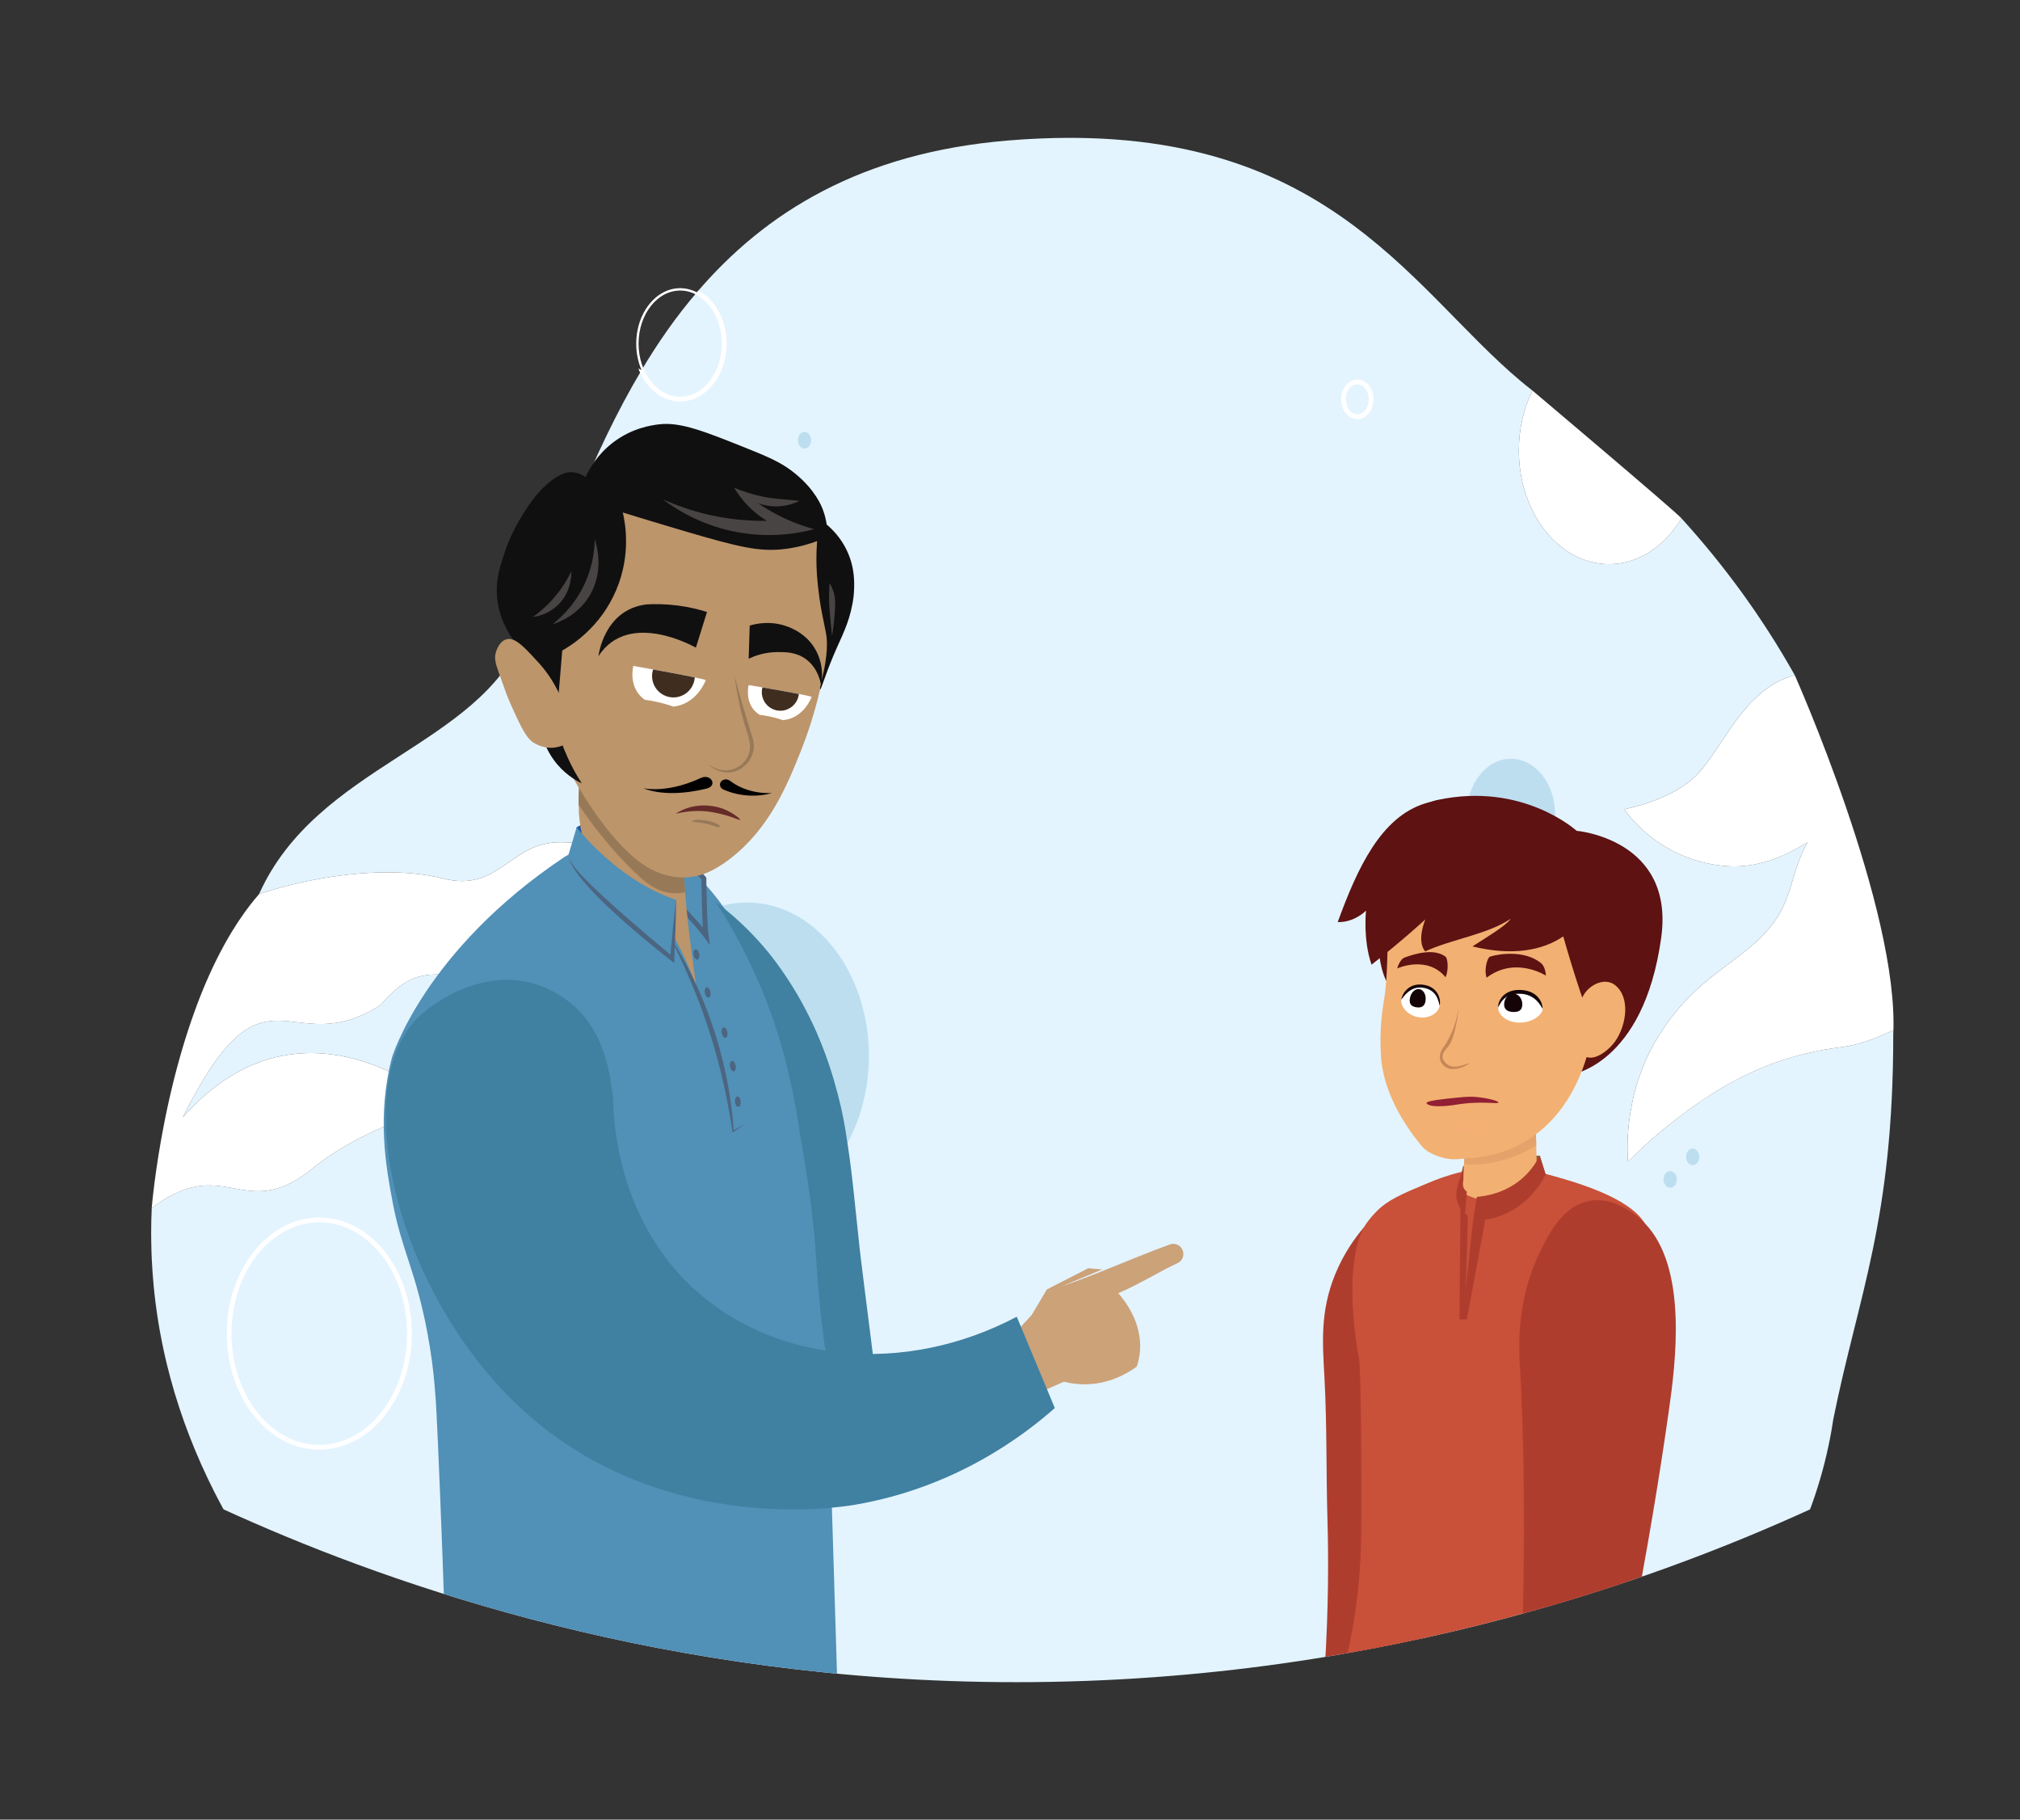 <?xml version="1.0" encoding="utf-8"?>
<!-- Generator: Adobe Illustrator 16.0.0, SVG Export Plug-In . SVG Version: 6.00 Build 0)  -->
<!DOCTYPE svg PUBLIC "-//W3C//DTD SVG 1.1//EN" "http://www.w3.org/Graphics/SVG/1.1/DTD/svg11.dtd">
<svg version="1.1" id="Layer_1" xmlns="http://www.w3.org/2000/svg" xmlns:xlink="http://www.w3.org/1999/xlink" x="0px" y="0px"
	 width="664px" height="598px" viewBox="0 0 664 598" enable-background="new 0 0 664 598" xml:space="preserve">
<rect x="0" y="0" width="664" height="598" fill="#333333" stroke="none"/>
<g>
	<defs>
		<rect id="SVGID_1_" x="-94" y="-115" width="1000" height="1000"/>
	</defs>
	<clipPath id="SVGID_2_">
		<use xlink:href="#SVGID_1_"  overflow="visible"/>
	</clipPath>
	<g clip-path="url(#SVGID_2_)">
		<defs>
			<path id="SVGID_3_" d="M331.17,46.19c-48.13,4.03-79.61,23.57-102.09,49.88h-0.01c-0.26-0.14-0.53-0.26-0.8-0.37
				c-0.16-0.08-0.33-0.15-0.5-0.21c-0.41-0.16-0.84-0.29-1.27-0.41c-0.25-0.06-0.51-0.12-0.77-0.17c-0.23-0.04-0.47-0.08-0.7-0.11
				c-0.48-0.06-0.95-0.09-1.44-0.09c-7.98,0-14.46,8.16-14.46,18.23c0,0.43,0.01,0.85,0.039,1.27c0.011,0.35,0.041,0.69,0.081,1.03
				v0.06c0.04,0.35,0.08,0.69,0.13,1.02c0.01,0.03,0.01,0.06,0.01,0.08c0.049,0.32,0.11,0.64,0.17,0.95
				c0.02,0.11,0.04,0.22,0.07,0.32c0.06,0.31,0.13,0.61,0.21,0.91c0.08,0.32,0.17,0.64,0.27,0.95c0.02,0.08,0.05,0.15,0.07,0.22
				c0.08,0.26,0.17,0.52,0.26,0.77c0.14,0.38,0.29,0.75,0.439,1.11c-7.459-3.88-14.909-7.78-22.369-11.67
				c-11.11,3.38-57.59,18.89-86.69,67.59c-31.75,53.12-19.21,106.26-16.65,116.27c-3.26,3.75-6.231,7.91-8.94,12.35
				c-0.9,1.48-1.77,2.99-2.61,4.52c-7.16,13.06-12.25,27.96-15.83,41.68c-0.42,1.61-0.82,3.21-1.2,4.78
				c-0.38,1.57-0.74,3.13-1.08,4.65c-0.51,2.29-0.98,4.53-1.41,6.68c-3.28,16.5-4.22,28.52-4.22,28.52
				c-0.13,2.78-0.191,5.55-0.191,8.3c0,0.98,0.011,1.96,0.031,2.94c0.02,1.01,0.04,2.01,0.07,3.01c0.02,0.62,0.04,1.23,0.07,1.84
				c0.01,0.32,0.02,0.63,0.04,0.94c0.06,1.34,0.14,2.68,0.24,4.02c0,0.061,0.01,0.13,0.01,0.19c0.12,1.62,0.26,3.229,0.41,4.84
				c0.08,0.84,0.17,1.67,0.26,2.5c0.11,0.95,0.22,1.89,0.34,2.82c0.08,0.64,0.17,1.27,0.26,1.899c0.08,0.63,0.17,1.26,0.27,1.9
				c0.09,0.62,0.19,1.25,0.29,1.88s0.2,1.26,0.31,1.88c0.1,0.58,0.2,1.16,0.3,1.74c0.02,0.1,0.04,0.189,0.06,0.29
				c0.18,0.97,0.36,1.93,0.549,2.89c0,0.01,0.011,0.03,0.011,0.04c0.16,0.811,0.33,1.62,0.5,2.42c0.17,0.82,0.35,1.641,0.54,2.46
				c0.19,0.811,0.38,1.63,0.57,2.44c0.4,1.62,0.81,3.24,1.25,4.85c0.08,0.3,0.16,0.61,0.24,0.91c3.9,14.21,9.06,26.37,14.11,36.23
				c0.37,0.739,0.75,1.479,1.14,2.22c0.359,0.689,0.72,1.38,1.09,2.06c0.28,0.521,0.56,1.03,0.84,1.54
				c49.28,22.49,136.42,54.62,249.22,56.681c125.22,2.3,221.55-33.54,272.271-56.681c0.229-0.58,0.439-1.18,0.649-1.77
				c0.261-0.721,0.51-1.44,0.76-2.17c0.23-0.681,0.46-1.36,0.681-2.04c0.12-0.391,0.25-0.78,0.37-1.17
				c0.259-0.82,0.51-1.641,0.75-2.46c0.029-0.101,0.06-0.19,0.09-0.29c0.229-0.79,0.46-1.57,0.67-2.36
				c0.26-0.94,0.51-1.88,0.75-2.82c0.24-0.95,0.47-1.899,0.69-2.85c0.229-0.95,0.439-1.91,0.64-2.87c0.149-0.69,0.29-1.38,0.42-2.07
				c0.03-0.13,0.05-0.27,0.08-0.399c0.06-0.261,0.109-0.53,0.16-0.8c0.149-0.811,0.3-1.631,0.439-2.45
				c0.01-0.07,0.021-0.141,0.03-0.2c0.16-0.94,0.31-1.88,0.45-2.82c8.3-41.189,19.729-65.149,19.729-126.68
				c2-40.77-32.381-117.95-32.381-117.95c-0.689-1.23-1.379-2.45-2.089-3.65c-0.701-1.21-1.41-2.41-2.13-3.6
				c-0.71-1.19-1.44-2.38-2.17-3.55c-0.721-1.17-1.46-2.33-2.2-3.48c-0.75-1.16-1.491-2.3-2.25-3.43c-0.63-0.95-1.26-1.89-1.9-2.83
				c-0.51-0.74-1.02-1.48-1.529-2.21c-0.57-0.83-1.15-1.65-1.74-2.47c-0.58-0.82-1.16-1.63-1.75-2.44
				c-1.57-2.15-3.15-4.26-4.76-6.33c-0.8-1.04-1.609-2.07-2.41-3.08c-1.62-2.03-3.25-4.03-4.891-5.98
				c-0.819-0.98-1.64-1.95-2.47-2.9c-0.82-0.95-1.65-1.9-2.479-2.83c-0.83-0.94-1.66-1.86-2.491-2.78
				c-2.43-2.7-48.969-41.97-48.969-41.97c-1.301-1.01-2.591-2.04-3.86-3.11c-34.614-28.994-61.44-79.936-148.214-79.934
				C345.173,45.306,338.351,45.591,331.17,46.19"/>
		</defs>
		<clipPath id="SVGID_4_">
			<use xlink:href="#SVGID_3_"  overflow="visible"/>
		</clipPath>
		<path clip-path="url(#SVGID_4_)" fill="#E3F4FF" d="M622.34,339.83c0,61.53-11.43,85.49-19.729,126.68
			c-0.141,0.94-0.29,1.88-0.45,2.82c-0.01,0.06-0.021,0.13-0.03,0.2c-0.14,0.819-0.29,1.64-0.439,2.45
			c-0.051,0.27-0.101,0.539-0.16,0.8c-0.03,0.13-0.05,0.27-0.08,0.399c-0.13,0.69-0.271,1.38-0.42,2.07
			c-0.2,0.96-0.41,1.92-0.641,2.87c-0.22,0.95-0.449,1.899-0.689,2.85c-0.24,0.94-0.49,1.88-0.75,2.82
			c-0.21,0.79-0.44,1.57-0.67,2.36c-0.03,0.1-0.061,0.189-0.09,0.29c-0.24,0.819-0.49,1.64-0.75,2.46
			c-0.12,0.39-0.25,0.779-0.37,1.17c-0.221,0.68-0.45,1.359-0.681,2.04c-0.25,0.729-0.5,1.449-0.76,2.17
			c-0.21,0.59-0.42,1.189-0.649,1.77C544.26,519.19,447.93,555.03,322.71,552.73c-112.8-2.061-199.94-34.19-249.22-56.681
			c-0.28-0.51-0.56-1.02-0.84-1.54c-0.37-0.68-0.73-1.37-1.09-2.06c-0.39-0.74-0.77-1.48-1.14-2.22
			c-6.01-11.87-10.86-24.271-14.35-37.141c-0.44-1.609-0.85-3.229-1.25-4.85c-0.19-0.811-0.38-1.63-0.57-2.44
			c-0.19-0.819-0.37-1.64-0.54-2.46c-0.17-0.8-0.34-1.609-0.5-2.42c0-0.01-0.01-0.03-0.01-0.04c-0.19-0.96-0.37-1.92-0.55-2.89
			c-0.02-0.101-0.04-0.19-0.06-0.29c-0.1-0.58-0.2-1.16-0.3-1.74c-0.11-0.62-0.21-1.25-0.31-1.88s-0.2-1.26-0.29-1.88
			c-0.1-0.641-0.19-1.271-0.27-1.9c-0.09-0.63-0.18-1.26-0.26-1.899c-0.12-0.931-0.23-1.87-0.34-2.82c-0.09-0.83-0.18-1.66-0.26-2.5
			c-0.16-1.61-0.3-3.22-0.41-4.84c0-0.061-0.01-0.13-0.01-0.19c-0.1-1.34-0.18-2.68-0.24-4.02c-0.02-0.311-0.03-0.62-0.04-0.94
			c-0.03-0.609-0.05-1.22-0.07-1.84c-0.03-1-0.05-2-0.07-3.01c-0.02-0.98-0.03-1.96-0.03-2.94c0-2.75,0.06-5.52,0.19-8.3
			c23.9-17.93,29.9,4.52,51.69-12.04c16.13-13.91,43.91-21.93,43.91-21.93c-17.32-13.78-53.47-31.91-85.41,4.2
			c27.39-54.82,34.58-17.65,64.93-36.85c9-10.19,13.91-11.75,30.89-8.87c35.68,7.7,20.63-41.94,51.77-37.11c0,0-6.36-7.48-23.33-7.6
			c-16.98-0.11-19.94,16.69-38.85,11.88c-12.25-3.12-29.22-2.45-46,1.24c-4.82,1.05-9.63,2.36-14.31,3.9
			c19.13-42.53,72.15-48.3,86.98-84.95c11.17-27.76,22.22-59.54,38.74-87.22c-0.01-0.01,0-0.01,0-0.01
			c5.41-9.06,11.41-17.68,18.19-25.57c22.48-26.311,53.96-45.85,102.09-49.88c103.29-8.62,131.5,47.89,168.7,79.05
			c1.27,1.07,2.56,2.1,3.86,3.11c-2.82,5.71-4.46,12.46-4.46,19.7c0,20.63,13.27,37.36,29.63,37.36c9.75,0,18.399-5.93,23.8-15.09
			c0.83,0.92,1.66,1.84,2.49,2.78c0.83,0.93,1.659,1.88,2.479,2.83c0.83,0.95,1.65,1.92,2.47,2.9c1.641,1.95,3.271,3.95,4.891,5.98
			c0.8,1.01,1.609,2.04,2.41,3.08c1.6,2.07,3.189,4.18,4.76,6.33c0.59,0.81,1.17,1.62,1.75,2.44c0.59,0.82,1.17,1.64,1.74,2.47
			c0.51,0.73,1.02,1.47,1.529,2.21c0.641,0.94,1.271,1.88,1.9,2.83c1.51,2.26,2.99,4.57,4.45,6.91c0.729,1.17,1.46,2.36,2.17,3.55
			c0.72,1.19,1.43,2.39,2.13,3.6c0.71,1.2,1.4,2.42,2.09,3.65c-0.2,0.05-0.39,0.1-0.59,0.16c-16.18,4.66-23.04,23.64-31.38,32.36
			c-8.311,8.73-24.05,11.54-24.05,11.54s10.42,16.54,32.83,18.64c10.529,0.99,19.569-2.95,27.34-7.72
			c-6.04,10.97-4.41,18.53-12.67,28.36c-9.65,11.48-24.03,15.48-36.36,35.43c-12.34,19.96-9.91,41.13-9.91,41.13
			c3.4-3.46,8.28-8.07,14.59-12.99c5.53-4.33,16.311-12.63,30.63-18.35c12.431-4.96,22.431-5.94,25.671-6.42
			c4.909-0.71,10.439-2.61,16.26-5.46C622.33,338.98,622.34,339.41,622.34,339.83"/>
		<path clip-path="url(#SVGID_4_)" fill="#FFFFFF" d="M552.702,170.324c-5.405,9.155-14.057,15.084-23.797,15.084
			c-16.369,0-29.634-16.728-29.634-37.36c0-7.234,1.634-13.985,4.46-19.698C503.731,128.35,550.268,167.622,552.702,170.324"/>
		<path clip-path="url(#SVGID_4_)" fill="#FFFFFF" d="M207.664,284.398c-31.144-4.829-16.091,44.81-51.776,37.114
			c-16.975-2.877-21.886-1.326-30.887,8.867c-30.353,19.204-37.545-17.971-64.929,36.847c31.935-36.107,68.083-17.972,85.407-4.193
			c0,0-27.784,8.015-43.906,21.927c-21.793,16.563-27.794-5.887-51.694,12.043c0,0,0.946-12.022,4.224-28.524
			c4.572-22.975,13.665-54.653,31.071-74.659c4.676-1.541,9.484-2.846,14.303-3.904c16.78-3.689,33.754-4.357,46.002-1.233
			c18.906,4.809,21.876-11.991,38.85-11.878C201.304,276.918,207.664,284.398,207.664,284.398"/>
		<path clip-path="url(#SVGID_4_)" fill="#FFFFFF" d="M622.337,339.832c0-0.421-0.011-0.853-0.021-1.274
			c-5.814,2.856-11.343,4.747-16.255,5.466c-3.237,0.473-13.244,1.459-25.667,6.412c-14.323,5.723-25.102,14.025-30.63,18.351
			c-6.309,4.922-11.19,9.536-14.591,12.988c0,0-2.436-21.167,9.905-41.121c12.33-19.954,26.716-23.951,36.363-35.439
			c8.262-9.823,6.627-17.385,12.669-28.359c-7.768,4.778-16.81,8.713-27.342,7.727c-22.41-2.107-32.829-18.639-32.829-18.639
			s15.742-2.816,24.055-11.539c8.332-8.724,15.196-27.702,31.38-32.367c0.195-0.062,0.391-0.113,0.586-0.154
			C589.96,221.884,624.341,299.06,622.337,339.832"/>
		<path clip-path="url(#SVGID_4_)" fill="#BDDEEF" d="M285.622,347.038c0,27.853-17.915,50.432-40.015,50.432
			c-22.099,0-40.015-22.579-40.015-50.432s17.916-50.432,40.015-50.432C267.707,296.605,285.622,319.185,285.622,347.038"/>
		<path clip-path="url(#SVGID_4_)" fill="#BDDEEF" d="M511.192,267.667c0,10.112-6.504,18.309-14.527,18.309
			s-14.527-8.197-14.527-18.309c0-10.112,6.504-18.309,14.527-18.309S511.192,257.555,511.192,267.667"/>
		<path clip-path="url(#SVGID_4_)" fill="#BDDEEF" d="M187.401,221.352c0,1.513-0.973,2.74-2.174,2.74s-2.174-1.227-2.174-2.74
			c0-1.513,0.973-2.74,2.174-2.74S187.401,219.839,187.401,221.352"/>
		<path clip-path="url(#SVGID_4_)" fill="#BDDEEF" d="M205.65,226.53c0,1.513-0.973,2.74-2.174,2.74s-2.174-1.227-2.174-2.74
			c0-1.513,0.973-2.74,2.174-2.74S205.65,225.018,205.65,226.53"/>
		<path clip-path="url(#SVGID_4_)" fill="#BDDEEF" d="M266.639,144.679c0,1.513-0.973,2.74-2.174,2.74
			c-1.201,0-2.174-1.227-2.174-2.74c0-1.513,0.973-2.74,2.174-2.74C265.666,141.939,266.639,143.166,266.639,144.679"/>
		<path clip-path="url(#SVGID_4_)" fill="#BDDEEF" d="M551.175,387.621c0,1.514-0.974,2.74-2.175,2.74
			c-1.2,0-2.174-1.227-2.174-2.74c0-1.513,0.974-2.74,2.174-2.74C550.201,384.881,551.175,386.108,551.175,387.621"/>
		<path clip-path="url(#SVGID_4_)" fill="#BDDEEF" d="M558.577,380.2c0,1.513-0.973,2.74-2.174,2.74s-2.174-1.227-2.174-2.74
			c0-1.513,0.973-2.74,2.174-2.74S558.577,378.687,558.577,380.2"/>
		<path clip-path="url(#SVGID_4_)" fill="#BDDEEF" d="M201.302,212.46c0,2.437-1.568,4.413-3.501,4.413
			c-1.934,0-3.502-1.976-3.502-4.413s1.568-4.413,3.502-4.413C199.734,208.048,201.302,210.023,201.302,212.46"/>
		
			<ellipse clip-path="url(#SVGID_4_)" fill="none" stroke="#FFFFFF" stroke-width="1.557" stroke-miterlimit="10" cx="189.764" cy="375.053" rx="4.536" ry="5.717"/>
		
			<ellipse clip-path="url(#SVGID_4_)" fill="none" stroke="#FFFFFF" stroke-width="1.557" stroke-miterlimit="10" cx="446.172" cy="131.23" rx="4.536" ry="5.717"/>
		
			<ellipse clip-path="url(#SVGID_4_)" fill="none" stroke="#FFFFFF" stroke-width="1.557" stroke-miterlimit="10" cx="223.594" cy="112.937" rx="14.464" ry="18.23"/>
		
			<ellipse clip-path="url(#SVGID_4_)" fill="none" stroke="#FFFFFF" stroke-width="1.557" stroke-miterlimit="10" cx="104.959" cy="438.27" rx="29.637" ry="37.353"/>
		<path clip-path="url(#SVGID_4_)" fill="#CCA279" d="M339.562,458.59c3.375-1.498,6.751-2.996,10.126-4.494
			c2.076,0.523,4.715,0.941,7.762,0.833c7.91-0.279,13.659-3.93,16.239-5.832c0.485-1.458,0.861-3.091,1.02-4.884
			c0.836-9.473-4.99-16.794-7.116-19.222c6.717-2.826,12.922-6.79,19.516-9.889c1.523-0.715,2.259-2.463,1.704-4.051
			c-0.007-0.02-0.014-0.04-0.021-0.06c-0.6-1.714-2.481-2.632-4.19-2.019c-12,4.312-23.528,9.667-35.615,13.781
			c4.451-1.851,8.902-3.702,13.353-5.553c-1.538-0.135-3.075-0.271-4.613-0.405c-4.418,2.264-9.185,4.707-13.603,6.971l-4.982,8.382
			c-3.477,3.752-6.956,7.505-10.432,11.258C334.732,451.832,333.54,450.165,339.562,458.59"/>
		<path clip-path="url(#SVGID_4_)" fill="#2256AA" d="M189.563,271.875c1.478-0.866,5.216-2.78,10.16-2.399
			c7.685,0.593,12.101,6.253,12.812,7.196c-0.604,2.711-1.209,5.422-1.813,8.132c-7.43-1.228-14.86-2.457-22.29-3.685
			C188.81,278.037,189.187,274.956,189.563,271.875"/>
		<path clip-path="url(#SVGID_4_)" fill="#5190B7" d="M275.204,552.245c-42.776,0.652-85.551,1.306-128.327,1.959
			c-0.899-30.357-1.935-57.335-2.938-80.326c-0.604-13.823-1.058-23.074-3.429-35.755c-3.886-20.791-8.446-26.936-11.51-43.347
			c-2.038-10.917-5.214-27.934-0.135-47.27c0,0,10.514-35.077,56.753-65.919c0.386-0.257,0.805-0.483,1.24-0.676
			c0.548-0.242,1.111-0.451,1.691-0.645c0.709-0.241,1.45-0.467,2.159-0.725l0.016,0.017c0.016,0.016,0.032,0.032,0.048,0.032
			c0.903,0.837,1.773,1.611,2.61,2.352c6.831,5.976,12.114,9.456,16.174,11.228c3.947,1.724,6.75,1.852,8.747,1.079
			c0.097-0.032,0.193-0.08,0.274-0.113c0.29-0.128,0.564-0.273,0.821-0.434c0.258-0.162,0.484-0.339,0.709-0.548
			c1.08-0.935,1.788-2.223,2.24-3.56c0.95-2.819,0.821-5.896,0.757-6.605v-0.032c0.016,0.016,0.048,0.032,0.064,0.048
			c0.097,0.064,0.177,0.129,0.274,0.209c0.016-0.016,0.032,0.017,0.032,0.017c1.885,1.32,3.738,2.851,5.542,4.558
			c0.257,0.242,0.499,0.484,0.741,0.725c0.547,0.532,1.095,1.096,1.626,1.66c2.385,2.529,4.688,5.38,6.879,8.57
			c12.05,17.398,21.506,44.831,28.159,83.075c1.064,6.153,2.062,12.582,2.996,19.298c0.613,4.463,1.16,12.179,1.644,21.329
			c0.402,7.958,0.757,16.995,1.047,25.887c0.016,0.387,0.016,0.757,0.032,1.144c0.125,2.992,0.194,6.911,0.29,10.777
			c0.048,1.972,0.081,3.396,0.086,3.649C272.617,468.265,273.37,493.218,275.204,552.245"/>
		<path clip-path="url(#SVGID_4_)" fill="#4080A0" d="M334.225,432.734c4.168,10.005,8.337,20.011,12.505,30.016
			c-9.801,8.646-32.348,26.125-65.854,31.808c-5.895,1-60.753,9.302-104.94-27.616c-44.891-37.506-61.534-108.065-39.39-131.629
			c5.87-6.248,20.471-15.58,35.84-12.761c9.398,1.723,15.561,7.345,16.964,8.679c10.1,9.608,11.296,23.229,12.167,29.744
			c0.127,7.384,1.485,39.227,26.1,62.177C254.249,447.982,297.238,452.272,334.225,432.734"/>
		<path clip-path="url(#SVGID_4_)" fill="#5190B7" d="M198.378,271.095c3.942,0.341,9.951,1.351,16.537,4.524
			c8.46,4.076,13.75,9.735,16.459,13.105c0.036,2.728,0.213,15.513,0.695,18.724c-2.633-3.581-12.121-13.943-17.952-18.302
			c-7.366-5.506-14.531-8.229-19.327-9.626C195.986,276.711,197.182,273.903,198.378,271.095"/>
		<path clip-path="url(#SVGID_4_)" fill="none" stroke="#4C6580" stroke-width="1.611" stroke-miterlimit="10" d="M198.378,271.095
			c3.942,0.341,9.951,1.351,16.537,4.524c8.46,4.076,13.75,9.735,16.459,13.105c0.036,2.728,0.213,15.513,0.695,18.724
			c-2.633-3.581-12.121-13.943-17.952-18.302c-7.366-5.506-14.531-8.229-19.327-9.626
			C195.986,276.711,197.182,273.903,198.378,271.095z"/>
		<path clip-path="url(#SVGID_4_)" fill="#BC956B" d="M228.92,324.47c-16.4-46.82-38.24-28.35-38.72-60.02
			c-0.05-3.65,0.18-7.97,0.73-13.13c18.14,2.08,32.18,7.26,33.67,13.47c0.13,0.54,0.59,2.87,0.82,5.88
			c0.43,5.57-0.23,9.72-0.36,10.66c-0.28,2.03-0.34,5.57,0.14,11.89C225.7,299.96,226.82,309.87,228.92,324.47"/>
		<path clip-path="url(#SVGID_4_)" fill="#987957" d="M225.2,293.22c-1.2,0.26-2.5,0.39-3.9,0.32c-5.3-0.28-9.12-3.45-13.04-7.25
			c-4.62-4.48-11.13-11.53-18.06-21.84c-0.05-3.65,0.18-7.97,0.73-13.13c18.14,2.08,32.18,7.26,33.67,13.47
			c0.13,0.54,0.59,2.87,0.82,5.88c0.43,5.57-0.23,9.72-0.36,10.66C224.78,283.36,224.72,286.9,225.2,293.22"/>
		<path clip-path="url(#SVGID_4_)" fill="#5190B7" d="M189.563,271.875c0,0,13.23,17.399,32.699,23.871l-1.308,19.366
			c0,0-34.162-27.089-34.142-34.032L189.563,271.875z"/>
		<path clip-path="url(#SVGID_4_)" fill="#4C6580" d="M222.263,295.746c-0.073,6.817-0.365,13.9-0.69,20.703l-1.04-0.805
			c-7.546-5.955-32.599-25.914-33.72-34.563c0.092,1.026,0.68,1.891,1.205,2.73c1.696,2.502,3.881,4.63,5.999,6.776
			c5.775,5.655,11.923,10.926,18.061,16.187c3.087,2.615,6.178,5.237,9.299,7.806l-1.1,0.486
			C220.833,308.725,221.473,302.07,222.263,295.746"/>
		<path clip-path="url(#SVGID_4_)" fill="#4C6580" d="M221.383,306.945c0.071,0.932,0.298,2.478,0.303,3.153
			c2.823,4.639,5.37,9.457,7.601,14.422c4.467,9.927,7.765,20.394,9.828,31.083c1.011,5.348,1.735,10.75,2.068,16.173l-0.324-0.163
			c1.353-0.733,2.717-1.45,4.087-2.154c-1.37,0.917-2.75,1.817-4.141,2.7c-2.369-16.154-6.519-32.016-12.717-47.125
			c-2.047-4.997-4.269-9.928-6.683-14.781C221.332,309.164,221.402,308.044,221.383,306.945"/>
		<path clip-path="url(#SVGID_4_)" fill="#4C6580" d="M243.466,361.949c0.09,0.947-0.254,1.754-0.769,1.803
			c-0.514,0.049-1.004-0.679-1.094-1.626c-0.09-0.947,0.255-1.755,0.769-1.803C242.886,360.274,243.376,361.002,243.466,361.949"/>
		<path clip-path="url(#SVGID_4_)" fill="#4C6580" d="M241.807,350.197c0.187,0.933-0.073,1.771-0.58,1.872
			c-0.506,0.102-1.068-0.572-1.255-1.505c-0.186-0.933,0.073-1.771,0.58-1.872C241.059,348.59,241.62,349.264,241.807,350.197"/>
		<path clip-path="url(#SVGID_4_)" fill="#4C6580" d="M239.082,339.188c0.187,0.933-0.073,1.771-0.58,1.872
			c-0.506,0.102-1.068-0.572-1.255-1.505c-0.186-0.933,0.073-1.771,0.58-1.872C238.334,337.582,238.895,338.255,239.082,339.188"/>
		<path clip-path="url(#SVGID_4_)" fill="#4C6580" d="M233.529,325.983c0.187,0.933-0.073,1.771-0.58,1.872
			c-0.506,0.102-1.068-0.572-1.255-1.505c-0.186-0.933,0.073-1.771,0.58-1.872C232.781,324.376,233.342,325.05,233.529,325.983"/>
		<path clip-path="url(#SVGID_4_)" fill="#4C6580" d="M229.833,313.49c0.187,0.933-0.073,1.771-0.58,1.872
			c-0.506,0.102-1.068-0.572-1.255-1.505c-0.186-0.933,0.073-1.771,0.58-1.872C229.084,311.883,229.646,312.557,229.833,313.49"/>
		<path clip-path="url(#SVGID_4_)" fill="#4080A0" d="M289.949,468.922h-17.326c-0.282-10.642-0.54-20.587-0.516-20.587
			c0.016-0.001,0.078,4.203,0.117,4.203c0.028-0.001,0.154-2.22-0.311-4.988c-0.066-0.396-0.129-0.685-0.144-0.778
			c-0.821-5.348-1.949-13.645-2.819-23.938c-0.387-4.704-0.564-7.895-0.693-9.779c-1.111-17.784-4.365-34.683-5.251-40.353
			c-1.418-9.15-3.705-23.358-9.633-39.854c-3.738-10.423-9.376-22.988-18.107-36.423c0.95,0.709,1.949,1.482,2.996,2.32
			c3.85,3.125,8.296,7.217,12.775,12.42c1.385,1.611,6.073,7.169,11.099,15.771c6.782,11.615,10.181,21.941,11.969,28.03
			c1.904,6.48,3.072,11.862,3.836,16.635c2.237,13.985,2.59,19.676,4.621,38.539c0.409,3.798,2.275,18.507,6.007,47.926
			C288.92,460.833,289.603,466.207,289.949,468.922"/>
		<path clip-path="url(#SVGID_4_)" fill="#AF3D2E" d="M479.01,470.271c-2.83,19.96-7.141,46.92-13.78,80.35
			c-9.954-0.274-19.908-0.55-29.862-0.825c1.412-21.338,1.322-38.618,0.98-50.448c-0.449-15.508-0.135-31.04-0.98-46.531
			c-0.617-11.305-1.47-21.661,3.429-33.796c2.864-7.097,6.701-12.335,9.583-15.723c1.124-0.717,2.809-1.593,4.971-2.007
			c7.199-1.38,13.323,3.551,15.81,5.62c5.78,4.811,9,12.01,10.65,20.061v0.01c0.439,2.16,0.77,4.38,1,6.64
			C482.209,446.932,480.289,461.262,479.01,470.271"/>
		<path clip-path="url(#SVGID_4_)" fill="#BC956B" d="M212.742,284.96c2.371,1.404,7.128,3.742,13.15,3.383
			c4.145-0.247,8.535-1.799,14.21-6.199c12.867-9.976,18.633-23.997,23.261-35.615c1.401-3.519,4.871-12.64,7.329-25.09
			c1.625-8.233,2.394-13.921,2.815-18.397c0.506-5.367,0.63-7.668,0.617-9.251c-0.007-0.737-0.116-9.705-1.817-14.118
			c-3.684-9.562-20.239-11.768-40.763-14.273c-7.88-0.961-19.278-1.979-33.235-1.883c-2.744,2.036-6.312,5.385-7.901,10.398
			c-1.356,4.277-0.263,6.583-1.316,10.448c-1.897,6.962-8.258,9.818-11.145,12.403C161.853,211.181,191.686,272.493,212.742,284.96"
			/>
		<path clip-path="url(#SVGID_4_)" fill="#111010" d="M183.383,230.987c-2.936-4.097-5.875-8.225-8.816-12.382
			c-2.019-2.853-4.025-5.702-6.019-8.544c-2.994-4.269-4.908-9.25-5.204-14.456c-0.026-0.448-0.041-0.904-0.045-1.369
			c-0.041-4.642,1.064-8.017,2.449-12.249c2.12-6.479,4.841-10.894,6.471-13.502c3.592-5.746,6.406-8.345,7.726-9.48
			c4.249-3.653,6.676-3.876,7.94-3.83c2.056,0.076,3.662,0.961,4.598,1.6c1.204-2.616,3.866-7.458,9.163-11.457
			c6.189-4.673,12.468-5.548,14.829-5.847c7.191-0.911,14.953,2.213,30.476,8.461c7.295,2.937,10.755,4.709,14.369,7.653
			c6.627,5.398,8.687,10.594,9.213,12.03c0.699,1.909,1.034,3.584,1.208,4.772c1.797,1.51,4.594,4.261,6.614,8.488
			c2.744,5.74,2.505,10.955,2.337,13.859c-0.025,0.434-0.059,0.878-0.12,1.372c-0.849,6.926-3.281,11.863-5.297,16.33
			c-3.8,8.419-5.275,14.22-5.681,14.091c-0.567-0.179,3.466-11.185,1.842-18.838c-0.124-0.582-0.622-2.993-1.297-6.455
			c-0.251-1.291-0.524-2.867-0.816-4.948c-0.796-5.679-0.936-9.438-0.955-11.896c-0.02-2.663,0.095-4.909,0.218-6.562
			c-2.29,0.853-5.849,1.982-10.303,2.557c-8.481,1.093-15.124-0.479-34.008-6.05c-7.51-2.215-14.101-4.221-19.549-5.906
			c0.816,3.5,2.744,13.816-2.136,25.419c-5.181,12.316-14.725,18.222-17.768,19.943
			C184.343,219.523,183.863,225.255,183.383,230.987"/>
		<path clip-path="url(#SVGID_4_)" fill="#111010" d="M178.02,240.989c0.495,2.08,1.553,5.346,3.971,8.7
			c3.222,4.471,7.162,6.744,9.242,7.758c-1.509-2.344-3.087-5.115-4.558-8.314c-1.792-3.899-3.009-7.531-3.849-10.665
			C181.224,239.308,179.622,240.149,178.02,240.989"/>
		<path clip-path="url(#SVGID_4_)" fill="#484443" d="M255.776,163.956c-1.614-0.15-3.366-0.396-5.225-0.78
			c-3.611-0.745-6.712-1.821-9.249-2.911c1.28,2.15,3.25,4.898,6.205,7.523c1.601,1.423,3.174,2.528,4.581,3.383
			c-4.996,0.078-11.41-0.288-18.67-1.906c-6.219-1.386-11.446-3.332-15.554-5.19c4.209,3.185,12.89,8.862,25.343,10.962
			c10.69,1.803,19.468,0.179,24.399-1.121c-3.364-0.925-7.328-2.321-11.559-4.472c-2.612-1.328-4.905-2.731-6.887-4.09
			c1.426,0.523,4.009,1.259,7.265,1.013c2.882-0.218,5.096-1.114,6.403-1.764C260.478,164.387,258.127,164.171,255.776,163.956"/>
		<path clip-path="url(#SVGID_4_)" fill="#484443" d="M195.49,177.252c-0.043,3.107-0.503,7.83-2.641,13.082
			c-3.214,7.889-8.453,12.64-11.202,14.807c1.797-0.552,7.838-2.651,11.82-8.851C198.992,187.687,195.903,178.424,195.49,177.252"/>
		<path clip-path="url(#SVGID_4_)" fill="#484443" d="M187.794,187.767c-1.067,2.226-2.653,4.996-4.995,7.864
			c-2.677,3.275-5.447,5.583-7.628,7.137c1.339-0.18,5.079-0.864,8.279-3.997C187.892,194.419,187.822,188.746,187.794,187.767"/>
		<path clip-path="url(#SVGID_4_)" fill="#484443" d="M272.712,191.611c-0.099,1.12-0.208,2.772-0.202,4.778
			c0.008,2.234,0.163,3.99,0.472,7.411c0.119,1.319,0.292,3.108,0.531,5.239c0.414-2.595,0.648-4.79,0.789-6.431
			c0.42-4.884,0.157-6.589-0.272-8.003C273.625,193.275,273.091,192.254,272.712,191.611"/>
		<path clip-path="url(#SVGID_4_)" fill="#FFFFFF" d="M211.995,229.991c1.832,0.188,3.658,0.64,5.42,1.024
			c1.311,0.359,2.639,0.741,3.943,1.206c7.833-0.848,10.644-8.711,10.644-8.711c-0.4-0.179-1.755-0.491-3.623-0.882
			c-3.655-0.772-9.291-1.823-13.684-2.608c-3.691-0.673-6.51-1.172-6.51-1.172S206.274,226.08,211.995,229.991"/>
		<path clip-path="url(#SVGID_4_)" fill="#3F2E20" d="M219.518,228.949c0.345,0.096,0.699,0.165,1.048,0.208
			c0.066,0.002,0.119,0.006,0.175,0.022c0.025-0.004,0.053,0.004,0.078-0.001c0.107,0.008,0.2,0.017,0.292,0.014
			c0.078,0,0.146,0.014,0.212,0.015c3.114,0.014,5.955-2.038,6.817-5.184c0.127-0.469,0.203-0.929,0.239-1.395
			c-3.655-0.771-9.291-1.823-13.684-2.608c-0.008,0.028-0.019,0.043-0.027,0.07c-0.027,0.071-0.051,0.154-0.076,0.237
			c-0.017,0.056-0.035,0.098-0.039,0.152C213.631,224.174,215.822,227.948,219.518,228.949"/>
		<path clip-path="url(#SVGID_4_)" fill="#FFFFFF" d="M249.694,234.927c1.53,0.15,3.052,0.502,4.52,0.818
			c1.06,0.283,2.12,0.567,3.163,0.931c0.012-0.018,0.012-0.018,0.015-0.003c6.972-0.66,9.405-7.664,9.405-7.664
			c-0.419-0.17-2.033-0.521-4.203-0.939c-3.473-0.687-8.34-1.534-11.892-2.145c-2.673-0.464-4.607-0.786-4.607-0.786
			S244.432,231.614,249.694,234.927"/>
		<path clip-path="url(#SVGID_4_)" fill="#3F2E20" d="M256.103,233.566c0.313,0.019,0.621,0.009,0.926-0.017
			c0.063,0.004,0.108-0.005,0.153-0.013c0.03-0.006,0.045-0.008,0.077,0.001l0.42-0.078c2.588-0.496,4.634-2.657,4.916-5.39
			c-3.474-0.687-8.34-1.534-11.892-2.144c-0.043,0.023-0.073,0.029-0.099,0.049c-0.07,0.292-0.128,0.566-0.15,0.865
			c-0.016,0.08-0.02,0.143-0.021,0.22c-0.006,0.048-0.013,0.096-0.005,0.141C250.266,230.499,252.79,233.33,256.103,233.566"/>
		<path clip-path="url(#SVGID_4_)" fill="#987957" d="M241.475,221.877c0.595,5.447,1.72,10.842,3.256,16.104
			c0.938,3.321,2.667,6.826,1.26,10.178c-1.296,3.185-4.775,5.365-8.249,4.963c-1.756-0.152-3.469-0.885-4.937-1.956
			c1.291,1.296,3,2.194,4.85,2.572c6.077,1.166,11.56-4.909,9.843-10.838C245.378,235.866,243.144,229.038,241.475,221.877"/>
		<path clip-path="url(#SVGID_4_)" d="M237.846,259.493c4.991,2.187,10.829,2.599,15.941,1.116
			c-2.598,0.135-5.174-0.173-7.542-0.878c-2.371-0.699-4.53-1.799-6.356-3.17c-0.84-0.63-2.081-0.544-2.773,0.194
			C236.284,257.615,236.666,259.027,237.846,259.493"/>
		<path clip-path="url(#SVGID_4_)" d="M230.45,255.634c-5.375,2.583-12.742,4.485-18.937,3.433
			c6.057,2.393,14.147,1.738,20.878,0.07C235.913,258.154,233.736,254.218,230.45,255.634"/>
		<path clip-path="url(#SVGID_4_)" fill="#111010" d="M232.399,201.125c-1.218,3.909-2.436,7.817-3.654,11.726
			c0,0-21.97-12.703-32.023,2.784c0,0,1.703-15.344,15.85-17.006c2.874-0.157,6.363-0.125,10.287,0.387
			C226.558,199.5,229.767,200.296,232.399,201.125"/>
		<path clip-path="url(#SVGID_4_)" fill="#111010" d="M246.436,205.592c-0.112,3.631-0.224,7.262-0.337,10.893
			c1.826-0.874,5.083-2.138,9.282-2.178c2.765-0.026,6.315-0.059,9.568,2.351c3.918,2.904,4.773,7.401,4.972,8.697
			c0.263-1.377,1.218-7.214-2.39-12.729c-2.782-4.253-6.71-5.915-8.191-6.518C253.446,203.71,248.133,205.078,246.436,205.592"/>
		<path clip-path="url(#SVGID_4_)" fill="#652B28" d="M237.407,265.707c-0.772-0.28-6.726-2.338-12.947,0.43
			c-1.022,0.456-1.824,0.94-2.368,1.299c5.028-1.202,8.821-0.975,10.973-0.683c3.315,0.449,6.459,1.449,6.459,1.449
			c2.348,0.747,3.69,1.429,3.784,1.254C243.446,269.197,240.863,266.961,237.407,265.707"/>
		<path clip-path="url(#SVGID_4_)" fill="#987957" d="M230.524,269.46c-0.823-0.08-1.233-0.081-1.669-0.031
			c-0.639,0.075-1.482,0.281-1.473,0.455c0.008,0.139,0.556,0.199,1.442,0.32c1.977,0.27,2.965,0.405,3.624,0.587
			c1.842,0.507,2.763,0.76,3.074,0.93c0.051,0.027,0.337,0.186,0.679,0.135c0.034-0.005,0.393-0.061,0.438-0.249
			c0.016-0.065,0.008-0.202-0.306-0.45c-1.184-0.936-3.667-1.404-3.667-1.404C231.752,269.582,231.188,269.524,230.524,269.46"/>
		<path clip-path="url(#SVGID_4_)" fill="#BC956B" d="M186.563,243.897c-1.141,1.222-2.927,1.547-3.895,1.724
			c-3.505,0.638-6.314-0.984-7.069-1.42c-2.628-1.517-4.376-5.308-7.766-12.829c-0.97-2.152-1.893-4.739-3.737-9.914
			c-1.14-3.197-1.709-4.97-1.106-7.085c0.092-0.321,1.079-3.621,3.492-4.274c2.641-0.716,5.41,2.165,8.898,5.882
			c2.439,2.601,5.235,5.631,7.887,10.873C185.244,230.762,190.018,240.198,186.563,243.897"/>
		<path clip-path="url(#SVGID_4_)" fill="#C95039" d="M535.489,516.221c-0.31,8.711-0.33,17.061-0.16,25.011c0,0-0.01,0.01,0,0.02
			c0.07,3.19,0.17,6.311,0.3,9.37h-94.3c3.8-16.24,6.05-28.97,6.12-48.56c0.16-47.58-0.62-54.79-0.62-54.79
			c-3.824-20.93-2.812-38.192,2.497-45.455c1.487-2.034,3.123-3.673,3.123-3.673c3.87-3.879,8.293-5.728,17.14-9.423
			c2.344-0.979,6.02-2.435,10.881-3.6c0.09-0.022,0.162-0.039,0.21-0.05c0.13-0.04,0.25-0.07,0.369-0.09
			c0.021-0.01,0.04-0.02,0.051-0.02c4.3-1.01,7.229-1.24,8.33-1.31c5.609-0.36,10.319,0.2,13.659,0.82
			c0.101,0.01,0.19,0.03,0.29,0.05c0.53,0.15,1.131,0.31,1.801,0.5c0.85,0.22,1.8,0.47,2.83,0.75h0.01
			c9.859,2.64,27.229,7.64,32.52,16.081c0.01,0.02,0.03,0.05,0.04,0.069c8.01,12.851,0.521,20.601-1.39,29.96
			C538.27,436.352,537.35,462.971,535.489,516.221"/>
		<path clip-path="url(#SVGID_4_)" fill="#AF3D2E" d="M548.579,463.571c-2.75,19.42-6.91,45.47-13.25,77.66c0,0-0.01,0.01,0,0.02
			c-0.609,3.061-1.239,6.19-1.88,9.37h-33.6c0.21-3.66,0.35-6.97,0.45-9.91c1.739-53.84-0.561-89.63-0.561-89.63
			c-0.46-7.16-1.56-22.67,6.11-38.85c3.029-6.4,7.87-16.25,17.069-17.641c7.601-1.149,14.16,4.25,15.811,5.62
			c0.649,0.54,1.27,1.11,1.85,1.71C554.899,416.551,550.789,448.011,548.579,463.571"/>
		<path clip-path="url(#SVGID_4_)" fill="#995C33" d="M506.126,379.773c0,0-19.461,0.381-25.194,3.486l-0.861,3.486l28.018-0.738
			L506.126,379.773z"/>
		<path clip-path="url(#SVGID_4_)" fill="#F2B172" d="M504.87,371.683l-22.969-0.404l-1.22,20.807
			c0.027-0.097,4.946,2.746,11.295,3.076c7.213,0.371,13.292-6.386,13.292-6.386L504.87,371.683z"/>
		<path clip-path="url(#SVGID_4_)" fill="#E5A26A" d="M481.241,382.648l0.661-11.369l22.967,0.404l0.11,4.737
			C499.042,380.086,490.949,383.3,481.241,382.648"/>
		<path clip-path="url(#SVGID_4_)" fill="#5E1212" d="M518.258,273.042c0,0-17.729-16.218-45.799-10.117
			c-17.379,3.786-23.866,46.704-16.507,59.95c3.396,6.113,5.652,8.947,11.975,17.322c14.333-9.263,48.009,13.081,48.009,13.081
			s24.271-2.788,30.125-45.119C550.538,275.751,518.258,273.042,518.258,273.042"/>
		<path clip-path="url(#SVGID_4_)" fill="#F2B172" d="M455.126,327.408c1.863-11.47,0.669-46.479,0.669-46.479l5.855,0.372
			c0.037-0.84,0.063-1.308,0.063-1.308l68.105,7.377c0,0,12.755,33.896-8.269,60.03c-6.808,22.296-21.793,31.344-36.016,33.009
			c-1.284,0.151-2.505,0.216-3.688,0.245c-1.809,0.308-3.487,0.409-4.992,0.294c-2.616-0.211-7.323-1.654-9.497-4.269
			c-6.562-7.908-12.663-18.439-13.407-29.384C453.355,338.449,454.383,331.939,455.126,327.408"/>
		<path clip-path="url(#SVGID_4_)" fill="#C68758" d="M479.452,331.088c0,0-0.342,5.85-2.273,10.867
			c-0.322,0.836-0.826,1.6-1.406,2.283c-1.418,1.669-2.211,2.958-0.991,4.608c2.01,2.702,5.111,1.64,8.268,0.468
			c-1.707,1.675-5.268,2.395-6.79,1.883c-2.148-0.726-4.532-3.415-1.644-7.246c0.473-0.627,0.91-1.275,1.254-1.981
			C477.072,339.493,478.502,337.377,479.452,331.088"/>
		<path clip-path="url(#SVGID_4_)" fill="#5E1212" d="M513.862,307.74c0,0,6.689,23.947,10.864,31.456
			c6.708-7.119,23.849-35.058,10.46-56.532c-2.376-3.822-11.121-7.765-19.773-7.985c-13.03-8.286-29.878-15.891-46.908-10.663
			c-14.599,4.478-22.362,21.392-28.776,39.015c5.516,0.192,9.305-3.763,9.305-3.763s-1.056,9.502,1.808,17.77
			c10.167-7.915,17.682-14.87,17.682-14.87s-3.01,6.971-0.055,10.502c8.873-4.067,20.536-5.598,28.152-10.736
			c-1.652,2.372-7.727,5.946-12.599,9.091C496.675,314.159,506.888,312.53,513.862,307.74"/>
		<path clip-path="url(#SVGID_4_)" fill="#5E1212" d="M508.154,320.632c0,0-10.002-6.497-19.489,0.677
			c-0.954-2.939,0.366-6.701,1.109-6.926c3.727-1.108,11.571-1.968,16.673,2.044C508.117,317.751,508.154,320.632,508.154,320.632"
			/>
		<path clip-path="url(#SVGID_4_)" fill="#FFFFFF" d="M507.071,331.533c-0.063,2.148-3.625,4.673-7.873,4.533
			c-4.229-0.135-6.799-2.734-6.734-4.996c0.073-2.274,2.954-5.559,7.194-5.419C503.896,325.782,507.154,329.136,507.071,331.533"/>
		<path clip-path="url(#SVGID_4_)" fill="#140408" d="M494.427,329.992c-0.055,1.957,1.35,2.535,3,2.588
			c1.652,0.053,2.9-0.436,2.974-2.397c0.056-1.957-1.229-3.586-2.872-3.634C495.886,326.489,494.491,328.035,494.427,329.992"/>
		<path clip-path="url(#SVGID_4_)" fill="#140408" d="M492.463,331.069c0.754-1.36,2.011-4.646,7.249-4.478
			c4.892,0.163,6.653,3.81,7.359,4.941c0.065-1.734-1.302-5.689-6.68-6.159C494.299,324.844,492.298,329.074,492.463,331.069"/>
		<path clip-path="url(#SVGID_4_)" fill="#5E1212" d="M459.283,318.267c0,0,9.8-4.466,15.884,2.891
			c1.211-2.671,0.587-6.307,0.063-6.706c-3.881-2.986-10.387-0.901-13.452,0.209C460.045,315.285,459.283,318.267,459.283,318.267"
			/>
		<path clip-path="url(#SVGID_4_)" fill="#FFFFFF" d="M460.604,328.551c-0.33,2.124,2.073,5.2,5.743,5.767
			c3.661,0.562,6.544-1.573,6.883-3.82c0.349-2.245-1.541-5.959-5.202-6.523C464.366,323.406,460.962,326.17,460.604,328.551"/>
		<path clip-path="url(#SVGID_4_)" fill="#140408" d="M468.585,328.968c-0.285,1.948-1.605,2.283-3.037,2.06
			c-1.422-0.222-2.414-0.906-2.11-2.846c0.294-1.944,1.697-3.334,3.12-3.123C467.979,325.277,468.889,327.032,468.585,328.968"/>
		<path clip-path="url(#SVGID_4_)" fill="#140408" d="M473.23,330.498c-0.395-1.466-0.909-5.182-5.432-5.884
			c-4.231-0.647-6.388,2.939-7.194,3.937c0.257-1.723,2.138-5.396,6.845-4.971C472.771,324.063,473.735,328.561,473.23,330.498"/>
		<path clip-path="url(#SVGID_4_)" fill="#F2B172" d="M520.111,327.863c1.789-4.056,7.221-6.836,10.698-4.175
			c5.259,4.005,3.817,13.379,0.064,18.609c-2.284,3.147-7.221,6.893-10.24,4.6C516.753,343.951,516.707,335.589,520.111,327.863"/>
		<path clip-path="url(#SVGID_4_)" fill="#921F33" d="M484.959,360.49c3.506,0.287,7.642,1.255,7.592,1.837
			c-0.057,0.667-5.504-0.684-13.959,0.734c0,0-7.664,1.286-9.516-0.273c-0.076-0.064-0.163-0.158-0.159-0.269
			c0.016-0.446,1.486-0.871,6.491-1.417C480.277,360.571,482.711,360.306,484.959,360.49"/>
		<g opacity="0.3" clip-path="url(#SVGID_4_)">
			<g>
				<defs>
					<rect id="SVGID_5_" x="478.797" y="370.075" width="6.273" height="1.808"/>
				</defs>
				<clipPath id="SVGID_6_">
					<use xlink:href="#SVGID_5_"  overflow="visible"/>
				</clipPath>
				<path clip-path="url(#SVGID_6_)" fill="#FFA483" d="M478.807,371.61c0.145,0.358,1.659,0.365,3.385,0.017
					c1.726-0.347,3.019-0.921,2.865-1.277c-0.144-0.36-1.659-0.366-3.385-0.02C479.956,370.679,478.673,371.252,478.807,371.61"/>
			</g>
		</g>
		<path clip-path="url(#SVGID_4_)" fill="#AF3D2E" d="M506.126,379.773c-0.976,1.967-2.591,4.579-5.226,7.021
			c-5.895,5.462-12.86,6.342-15.438,6.536l-1.258,7.799c2.429,0.005,5.771-0.311,9.417-1.717
			c8.959-3.456,13.216-10.969,14.467-13.405C507.435,383.929,506.78,381.851,506.126,379.773"/>
		<path clip-path="url(#SVGID_4_)" fill="#AF3D2E" d="M481.047,387.651c0,0-0.939,2.438,1.127,3.989l-0.67,8.171
			c0,0-3.111-4.311-2.804-7.542c0.308-3.233,2.347-8.147,2.347-8.147V387.651z"/>
		<path clip-path="url(#SVGID_4_)" fill="#AF3D2E" d="M488.236,400.834c-1.344,0.098-2.688,0.195-4.033,0.295l-2.377,22.492
			c0.231-7.979,0.462-15.956,0.693-23.936c-0.817-0.757-1.633-1.515-2.45-2.272l-0.321,36.212h2.427
			C484.194,422.694,486.215,411.764,488.236,400.834"/>
	</g>
</g>
</svg>
